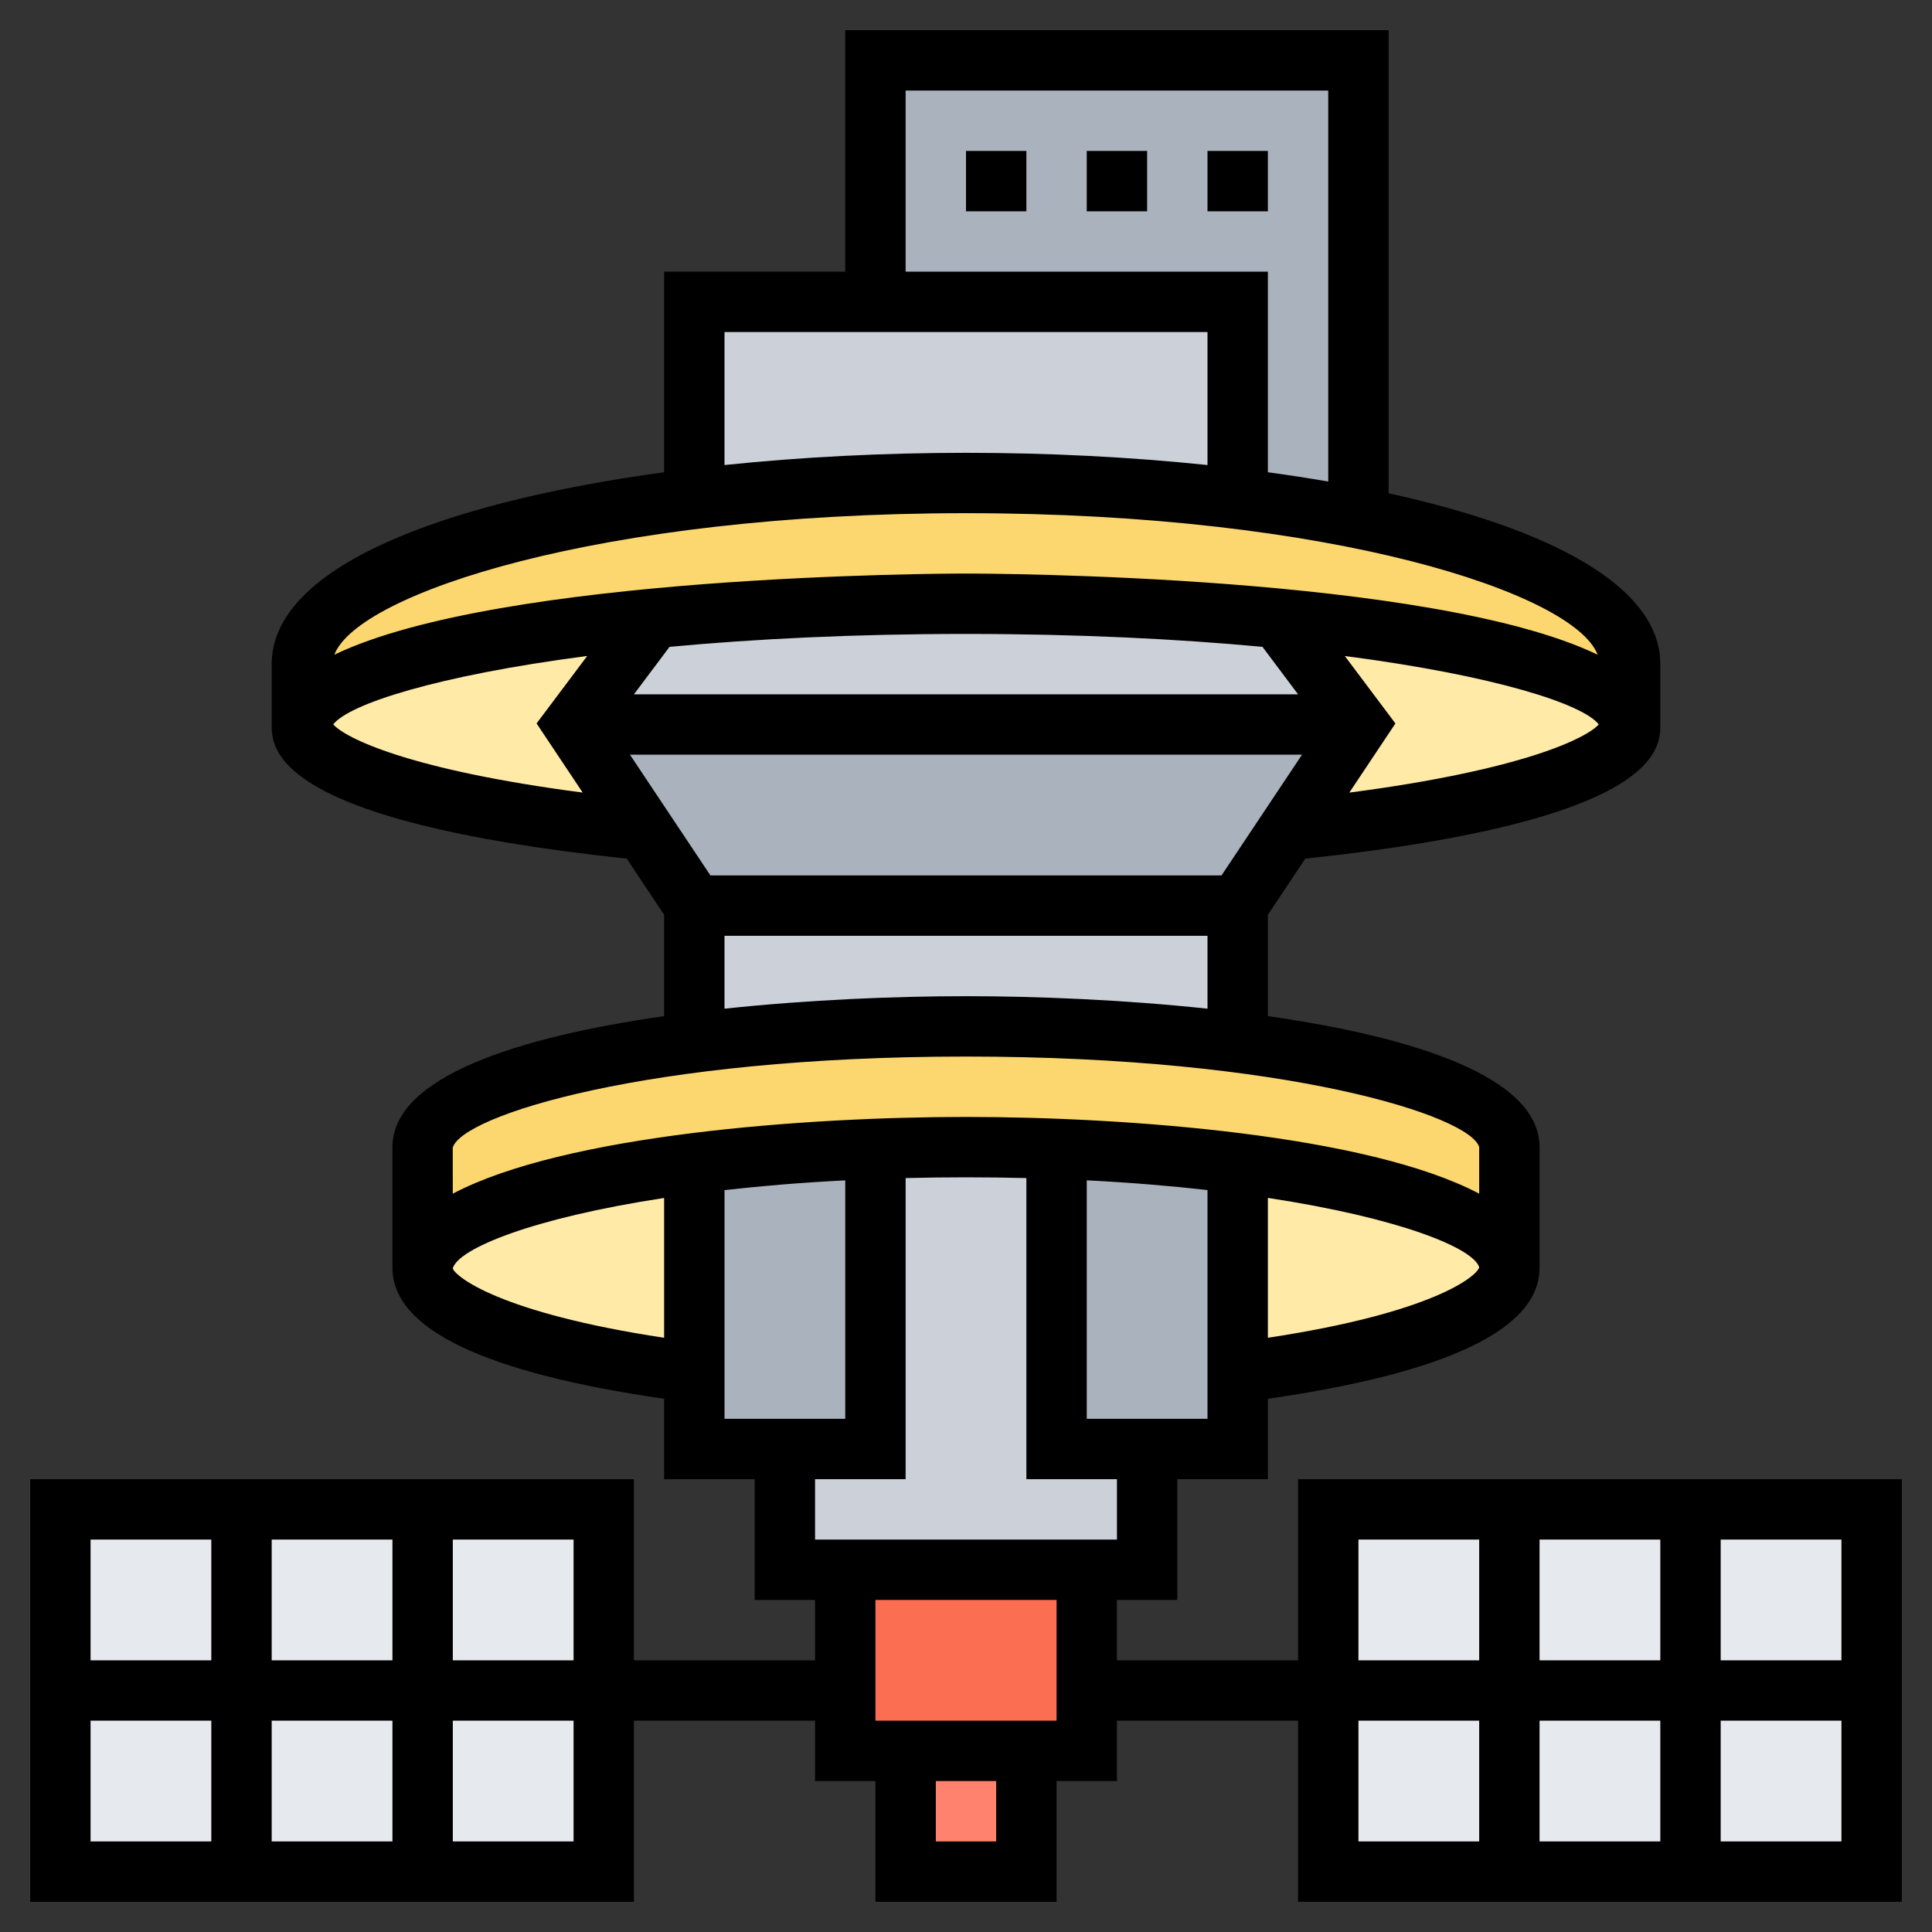 <svg id="Layer_5" enable-background="new 0 0 64 64" height="512" viewBox="0 0 64 64" width="512" xmlns="http://www.w3.org/2000/svg"><rect x="0" y="0" width="64" height="64" fill="#333333" stroke="none"/><g><g><path d="m45 2v15.16c-1.24-.25-2.58-.46-4-.64v-6.52h-12v-8z" fill="#aab2bd"/><path d="m42.35 20.47 2.65 3.53h-26l2.65-3.53c3.08-.3 6.61-.47 10.35-.47s7.27.17 10.35.47z" fill="#ccd1d9"/><path d="m41 10v6.52c-2.74-.33-5.79-.52-9-.52s-6.26.19-9 .52v-6.52h6z" fill="#ccd1d9"/><path d="m45 24-2.33 3.5-1.67 2.5h-18l-1.66-2.5h-.01l-2.33-3.5z" fill="#aab2bd"/><path d="m41 16.52c1.42.18 2.76.39 4 .64 5.46 1.09 9 2.85 9 4.84v2c0-1.53-4.72-2.86-11.65-3.53-3.08-.3-6.61-.47-10.35-.47s-7.27.17-10.35.47c-6.93.67-11.65 2-11.65 3.53v-2c0-2.44 5.34-4.54 13-5.48 2.74-.33 5.79-.52 9-.52s6.26.19 9 .52z" fill="#fcd770"/><path d="m54 24c0 1.51-4.57 2.82-11.33 3.5l2.33-3.5-2.65-3.53c6.93.67 11.65 2 11.65 3.53z" fill="#ffeaa7"/><path d="m50 38v4c0-1.48-3.62-2.77-9-3.46-1.82-.24-3.85-.4-6-.48-.97-.04-1.98-.06-3-.06s-2.03.02-3 .06c-2.15.08-4.18.24-6 .48-5.38.69-9 1.98-9 3.46v-4c0-1.48 3.62-2.77 9-3.46 2.65-.34 5.72-.54 9-.54s6.35.2 9 .54c5.38.69 9 1.98 9 3.46z" fill="#fcd770"/><path d="m50 42c0 1.48-3.62 2.77-9 3.46v-6.92c5.38.69 9 1.98 9 3.46z" fill="#ffeaa7"/><path d="m41 45.46v2.54h-3-3v-9.94c2.15.08 4.18.24 6 .48z" fill="#aab2bd"/><path d="m41 30v4.54c-2.65-.34-5.72-.54-9-.54s-6.35.2-9 .54v-4.54z" fill="#ccd1d9"/><path d="m38 48v4h-2-8-2v-4h3v-9.94c.97-.04 1.98-.06 3-.06s2.03.02 3 .06v9.94z" fill="#ccd1d9"/><path d="m36 56v2h-2-4-2v-2-4h8z" fill="#fc6e51"/><path d="m30 58h4v4h-4z" fill="#ff826e"/><path d="m29 38.06v9.94h-3-3v-2.54-6.92c1.82-.24 3.85-.4 6-.48z" fill="#aab2bd"/><path d="m23 38.54v6.92c-5.38-.69-9-1.98-9-3.46s3.62-2.77 9-3.46z" fill="#ffeaa7"/><path d="m21.65 20.47-2.65 3.53 2.33 3.5c-6.75-.68-11.33-1.99-11.33-3.5 0-1.53 4.72-2.86 11.65-3.53z" fill="#ffeaa7"/><g fill="#e6e9ed"><path d="m56 50h-6-6v6 6h6 6 6v-6-6z"/><path d="m8 50h-6v6 6h6 6 6v-6-6h-6z"/></g></g><g><path d="m40 5h2v2h-2z"/><path d="m32 5h2v2h-2z"/><path d="m36 5h2v2h-2z"/><path d="m43 49v6h-6v-2h2v-4h3v-2.664c5.968-.861 9-2.317 9-4.336v-4c0-2.326-4.149-3.647-9-4.339v-3.358l1.239-1.859c11.752-1.251 11.761-3.649 11.761-4.444v-2c0-2.602-3.709-4.5-9-5.659v-15.341h-18v8h-6v6.644c-7.325.996-13 3.138-13 6.356v2c0 .795.009 3.193 11.761 4.444l1.239 1.859v3.358c-4.851.693-9 2.013-9 4.339v4c0 2.018 3.032 3.475 9 4.336v2.664h3v4h2v2h-6v-6h-20v14h20v-6h6v2h2v4h6v-4h2v-2h6v6h20v-14zm-24 6h-4v-4h4zm-10 0v-4h4v4zm4 2v4h-4v-4zm-6-6v4h-4v-4zm-4 6h4v4h-4zm12 4v-4h4v4zm21-14v-7.9c1.449.073 2.779.185 4 .322v7.578zm6-2.685v-4.633c4.37.664 6.808 1.663 7 2.298v.007c-.094.303-1.553 1.504-7 2.328zm2.698-18.059 1.527-2.29-1.677-2.235c4.979.648 7.892 1.593 8.413 2.266-.383.438-2.461 1.501-8.263 2.259zm-12.698-5.256c3.747 0 7.024.167 9.821.428l1.179 1.572h-22l1.179-1.572c2.797-.261 6.074-.428 9.821-.428zm-2-18h14v12.952c-.65-.113-1.318-.215-2-.308v-6.644h-12zm-6 8h16v4.405c-2.571-.268-5.289-.405-8-.405s-5.429.137-8 .405zm8 6c12.182 0 20.16 2.673 20.924 4.688-5.512-2.65-20.163-2.688-20.924-2.688s-15.412.038-20.924 2.688c.764-2.015 8.742-4.688 20.924-4.688zm-20.961 6.996c.521-.672 3.433-1.617 8.413-2.266l-1.677 2.235 1.527 2.29c-5.802-.757-7.88-1.82-8.263-2.259zm9.829 1.004h22.263l-2.667 4h-16.93zm3.132 6h16v2.414c-2.795-.298-5.665-.414-8-.414s-5.205.116-8 .414zm8 4c10.605 0 16.706 1.965 17 3v1.542c-3.7-1.952-11.718-2.542-17-2.542-5.283 0-13.302.59-17.001 2.542l-.001-1.525c.296-1.052 6.397-3.017 17.002-3.017zm-17.002 7.018c.185-.656 2.625-1.666 7.002-2.334v4.632c-5.467-.828-6.918-2.034-7.002-2.298zm9.002-2.594c1.221-.138 2.551-.25 4-.323v7.899h-4zm6 9.576v-9.975c.648-.016 1.314-.025 2-.025s1.352.009 2 .025v9.975h3v2h-10v-2zm3 12h-2v-2h2zm-4-4v-4h6v4zm32-2h-4v-4h4zm-10 0v-4h4v4zm4 2v4h-4v-4zm-6-6v4h-4v-4zm-4 6h4v4h-4zm12 4v-4h4v4z"/></g></g></svg>